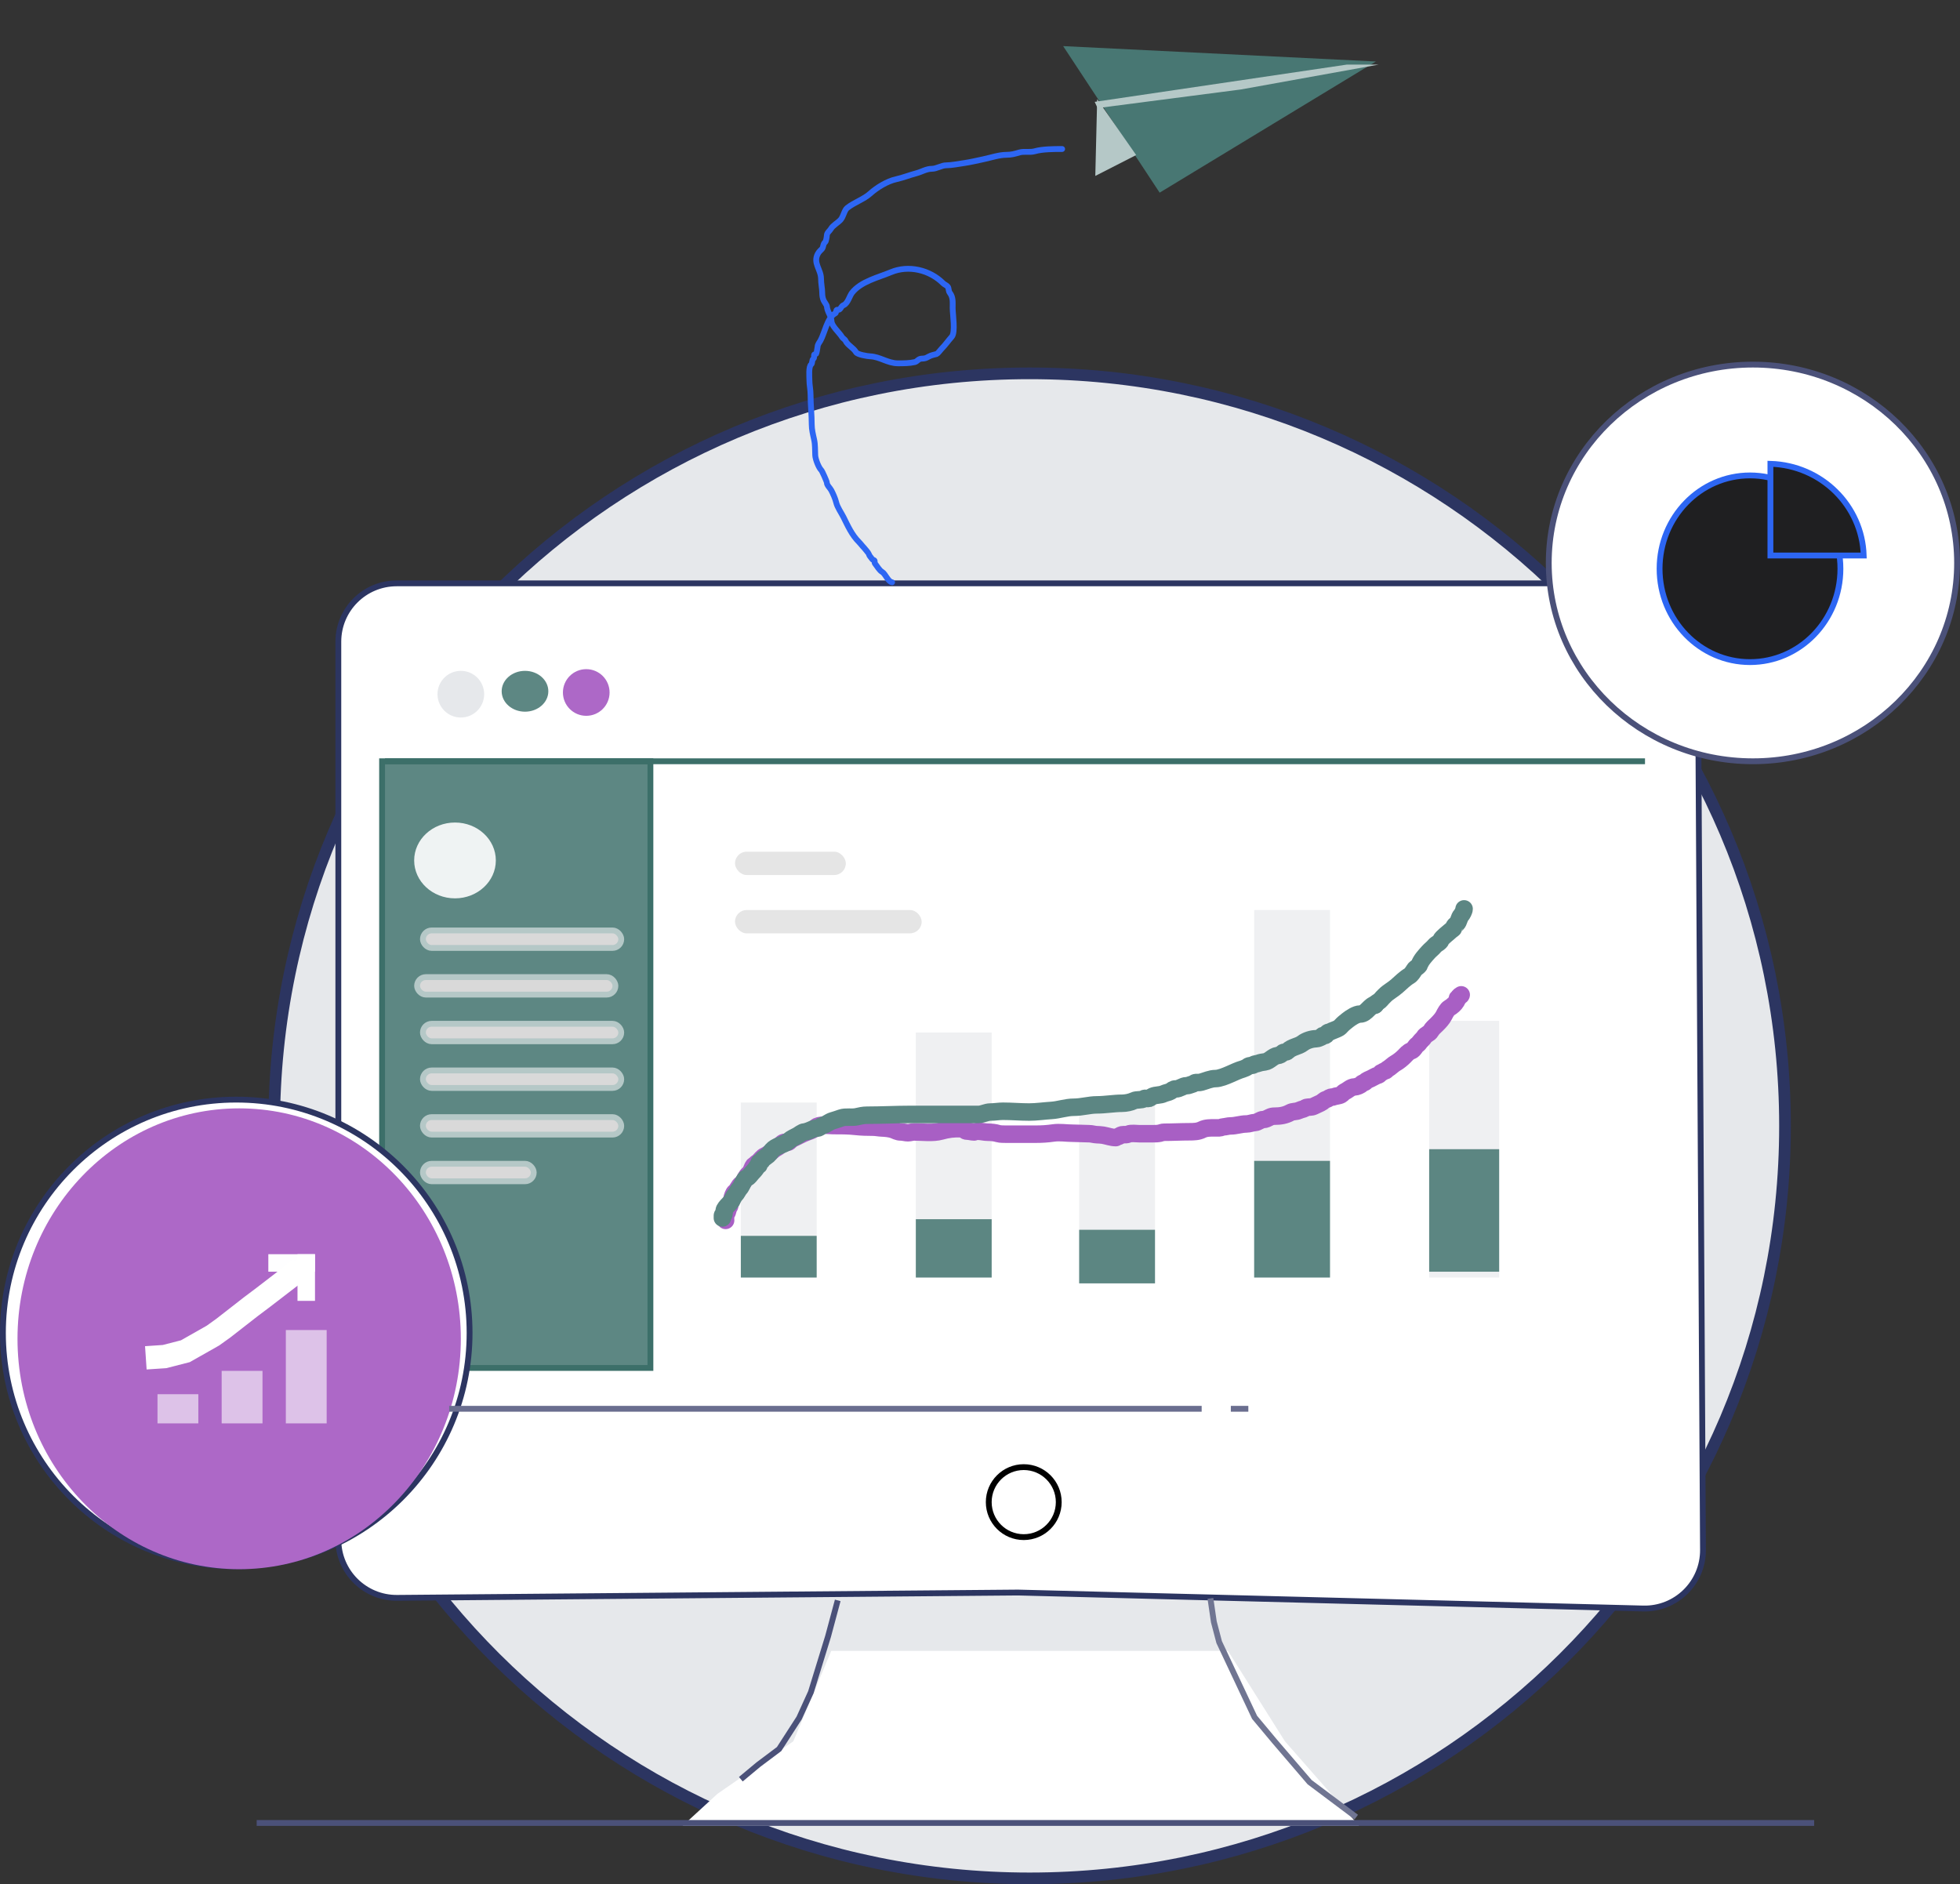 <svg width="336" height="323" viewBox="0 0 336 323" fill="none" xmlns="http://www.w3.org/2000/svg">
<rect x="0" y="0" width="336" height="323" fill="#333333" stroke="none"/>
<path d="M47 193C47 264.241 104.976 322 176.5 322C248.024 322 306 264.241 306 193C306 121.759 248.024 64 176.5 64C104.976 64 47 121.759 47 193Z" fill="#E6E8EB" stroke="#2C3561" stroke-width="2"/>
<path d="M58 110C58 104.477 62.477 100 68 100H281.057C286.557 100 291.025 104.443 291.056 109.943L291.941 265.683C291.973 271.328 287.33 275.881 281.686 275.737L174.5 273L68.086 273.913C62.53 273.961 58 269.47 58 263.914V110Z" fill="white" stroke="#2C3561"/>
<path d="M94 118.5C94 120.433 92.209 122 90 122C87.791 122 86 120.433 86 118.5C86 116.567 87.791 115 90 115C92.209 115 94 116.567 94 118.5Z" fill="#5D8783"/>
<path d="M104.5 118.709C104.5 120.918 102.709 122.709 100.5 122.709C98.291 122.709 96.5 120.918 96.5 118.709C96.5 116.5 98.291 114.709 100.5 114.709C102.709 114.709 104.5 116.5 104.5 118.709Z" fill="#AD68C7"/>
<circle cx="79" cy="119" r="4" fill="#E6E8EB"/>
<rect x="65.5" y="130.5" width="46" height="104" fill="#5D8783" stroke="#3C6F69"/>
<ellipse cx="78" cy="147.5" rx="7" ry="6.5" fill="#EFF3F3"/>
<rect x="72.5" y="199.5" width="19" height="3" rx="1.5" fill="#D9D9D9" stroke="#B5C8C7"/>
<rect x="72.5" y="191.5" width="34" height="3" rx="1.5" fill="#D9D9D9" stroke="#B5C8C7"/>
<rect x="72.5" y="183.5" width="34" height="3" rx="1.5" fill="#D9D9D9" stroke="#B5C8C7"/>
<rect x="72.5" y="175.5" width="34" height="3" rx="1.5" fill="#D9D9D9" stroke="#B5C8C7"/>
<rect x="71.5" y="167.5" width="34" height="3" rx="1.5" fill="#D9D9D9" stroke="#B5C8C7"/>
<rect x="72.5" y="159.5" width="34" height="3" rx="1.5" fill="#D9D9D9" stroke="#B5C8C7"/>
<circle cx="40.5" cy="228.5" r="40" fill="white" stroke="#2C3561"/>
<path d="M3 229.5C3 251.315 20.013 269 41 269C61.987 269 79 251.315 79 229.5C79 207.685 61.987 190 41 190C20.013 190 3 207.685 3 229.5Z" fill="#AD68C7"/>
<rect x="27" y="239" width="7" height="5" fill="#DDC2E8"/>
<rect x="38" y="235" width="7" height="9" fill="#DDC2E8"/>
<rect x="49" y="228" width="7" height="16" fill="#DDC2E8"/>
<path d="M142.5 283H210.506L215.389 290.75L220.273 298.5L233 313H117L123 307.5L136 298.5L142.5 283Z" fill="white"/>
<path d="M143.61 274.344L141.951 280.522L139.011 290.078L137 294.5L133.558 299.831L130 302.5L127 305" stroke="#4B5179"/>
<path d="M207.5 274L208.087 278.025L209 281.5L215.071 294.392L218.5 298.5L221.5 302L224.5 305.5L228.5 308.5L232.5 311.5" stroke="#707592"/>
<rect x="44" y="312" width="267" height="1" fill="#4B5179"/>
<path d="M335.5 96.5C335.5 115.264 319.844 130.5 300.5 130.5C281.156 130.5 265.5 115.264 265.5 96.5C265.5 77.736 281.156 62.5 300.5 62.5C319.844 62.5 335.5 77.736 335.5 96.5Z" fill="white" stroke="#4B5179"/>
<path d="M315.5 97.5C315.5 106.351 308.546 113.5 300 113.5C291.454 113.5 284.5 106.351 284.5 97.5C284.5 88.649 291.454 81.5 300 81.5C308.546 81.5 315.5 88.649 315.5 97.5Z" fill="#1F1F21" stroke="#2D66F3"/>
<path d="M319.492 95.228C319.229 86.667 312.219 79.762 303.5 79.507V79.555V79.737V79.918V80.098V80.277V80.454V80.63V80.805V80.978V81.151V81.322V81.491V81.66V81.827V81.993V82.158V82.322V82.485V82.646V82.806V82.965V83.123V83.279V83.434V83.588V83.741V83.893V84.044V84.193V84.341V84.489V84.635V84.779V84.923V85.065V85.207V85.347V85.486V85.624V85.761V85.897V86.031V86.165V86.297V86.428V86.559V86.688V86.816V86.943V87.069V87.193V87.317V87.439V87.561V87.681V87.801V87.919V88.037V88.153V88.268V88.382V88.495V88.608V88.719V88.829V88.938V89.046V89.153V89.259V89.364V89.468V89.571V89.673V89.774V89.874V89.973V90.071V90.168V90.264V90.36V90.454V90.547V90.639V90.731V90.821V90.911V90.999V91.087V91.174V91.26V91.289V91.289V91.29V91.29V91.29V91.291V91.292V91.292V91.294V91.294V91.296V91.296V91.298V91.299V91.302V91.302V91.305V91.306V91.309V91.311V91.313V91.315V91.318V91.32V91.323V91.326V91.329V91.332V91.335V91.339V91.341V91.344V91.346V91.348V91.354V91.356V91.362V91.363V91.371V91.371V91.38V91.38V91.389V91.39V91.398V91.4V91.407V91.411V91.418V91.422V91.428V91.428V91.434V91.439V91.447V91.45V91.46V91.461V91.473V91.473V91.486V91.487V91.498V91.501V91.511V91.511V91.517V91.524V91.532V91.538V91.548V91.552V91.565V91.567V91.581V91.582V91.594V91.596V91.6V91.612V91.619V91.627V91.638V91.644V91.657V91.66V91.675V91.677V91.677V91.694V91.698V91.711V91.719V91.729V91.741V91.747V91.755V91.764V91.765V91.784V91.787V91.803V91.81V91.822V91.835V91.841V91.859V91.861V91.881V91.885V91.902V91.911V91.913V91.922V91.938V91.943V91.964V91.965V91.986V91.991V91.993V92.008V92.021V92.03V92.05V92.052V92.068V92.075V92.08V92.097V92.11V92.121V92.141V92.144V92.144V92.168V92.173V92.192V92.205V92.216V92.219V92.238V92.24V92.264V92.271V92.289V92.293V92.306V92.314V92.34V92.34V92.365V92.366V92.376V92.391V92.412V92.417V92.438V92.443V92.449V92.469V92.486V92.496V92.51V92.523V92.524V92.55V92.563V92.577V92.581V92.602V92.605V92.632V92.642V92.651V92.66V92.683V92.688V92.716V92.72V92.725V92.745V92.767V92.773V92.788V92.802V92.81V92.831V92.853V92.855V92.86V92.889V92.897V92.919V92.922V92.942V92.948V92.978V92.987V92.988V93.008V93.034V93.038V93.052V93.068V93.081V93.099V93.116V93.129V93.129V93.16V93.177V93.18V93.19V93.221V93.226V93.242V93.252V93.276V93.284V93.303V93.315V93.327V93.346V93.364V93.378V93.409V93.424V93.43V93.441V93.473V93.483V93.484V93.484V93.485V93.485V93.485V93.486V93.486V93.487V93.487V93.488V93.489V93.49V93.491V93.492V93.494V93.495V93.497V93.498V93.5V93.501V93.504V93.504V93.505V93.508V93.508V93.513V93.513V93.518V93.518V93.523V93.524V93.528V93.53V93.534V93.536V93.537V93.537V93.54V93.542V93.544V93.546V93.551V93.553V93.559V93.56V93.567V93.567V93.569V93.575V93.576V93.583V93.586V93.59V93.591V93.596V93.6V93.6V93.602V93.606V93.609V93.617V93.618V93.627V93.628V93.634V93.637V93.64V93.645V93.647V93.652V93.656V93.657V93.665V93.667V93.668V93.678V93.679V93.69V93.692V93.699V93.701V93.701V93.707V93.712V93.713V93.722V93.725V93.732V93.737V93.737V93.749V93.753V93.757V93.762V93.765V93.768V93.769V93.775V93.787V93.788V93.797V93.801V93.804V93.814V93.814V93.822V93.822V93.828V93.83V93.841V93.842V93.856V93.86V93.863V93.871V93.872V93.876V93.88V93.885V93.896V93.9V93.9V93.915V93.921V93.929V93.93V93.93V93.931V93.943V93.945V93.961V93.963V93.965V93.977V93.981V93.988V93.99V93.993V93.996V94.009V94.011V94.025V94.029V94.032V94.035V94.041V94.05V94.058V94.059V94.063V94.074V94.083V94.084V94.091V94.096V94.108V94.11V94.111V94.125V94.129V94.133V94.136V94.143V94.16V94.163V94.163V94.173V94.177V94.182V94.191V94.195V94.197V94.213V94.219V94.23V94.231V94.231V94.235V94.247V94.249V94.264V94.267V94.277V94.278V94.285V94.297V94.298V94.304V94.307V94.322V94.325V94.331V94.337V94.341V94.359V94.362V94.365V94.368V94.371V94.378V94.397V94.399V94.4V94.415V94.417V94.427V94.433V94.433V94.434V94.454V94.462V94.466V94.466V94.473V94.492V94.493V94.5V94.5V94.506V94.511V94.53V94.534V94.534V94.549V94.549V94.559V94.568V94.569V94.569V94.588V94.592V94.602V94.605V94.608V94.626V94.627V94.634V94.635V94.642V94.647V94.666V94.669V94.675V94.679V94.686V94.694V94.703V94.705V94.716V94.717V94.725V94.737V94.744V94.755V94.755V94.762V94.764V94.771V94.784V94.794V94.795V94.803V94.805V94.823V94.832V94.833V94.834V94.838V94.842V94.862V94.871V94.872V94.875V94.881V94.901V94.902V94.906V94.908V94.916V94.92V94.94V94.94V94.945V94.958V94.959V94.973V94.974V94.979V94.98V94.998V95.001V95.007V95.016V95.017V95.037V95.041V95.044V95.045V95.05V95.056V95.074V95.075V95.084V95.088V95.094V95.108V95.113V95.117V95.118V95.132V95.133V95.142V95.149V95.151V95.17V95.175V95.179V95.181V95.188V95.191V95.207V95.209V95.212V95.225V95.225V95.228H303.529H303.58H303.63H303.68H303.729H303.778H303.827H303.875H303.923H303.97H304.017H304.064H304.11H304.156H304.201H304.246H304.291H304.335H304.379H304.423H304.466H304.509H304.551H304.593H304.635H304.677H304.718H304.758H304.799H304.839H304.878H304.917H304.956H304.995H305.033H305.071H305.109H305.146H305.183H305.219H305.255H305.291H305.327H305.362H305.397H305.432H305.466H305.5H305.533H305.567H305.6H305.633H305.665H305.697H305.729H305.76H305.792H305.822H305.853H305.883H305.913H305.943H305.973H306.002H306.031H306.059H306.087H306.116H306.143H306.171H306.198H306.225H306.252H306.278H306.304H306.33H306.356H306.381H306.406H306.431H306.456H306.48H306.504H306.528H306.552H306.575H306.598H306.621H306.644H306.667H306.689H306.711H306.733H306.754H306.776H306.797H306.818H306.838H306.859H306.879H306.899H306.919H306.939H306.958H306.977H306.996H307.015H307.034H307.052H307.07H307.089H307.106H307.124H307.142H307.159H307.176H307.193H307.21H307.227H307.243H307.259H307.275H307.291H307.307H307.323H307.338H307.354H307.369H307.384H307.399H307.413H307.428H307.442H307.457H307.471H307.485H307.498H307.512H307.526H307.539H307.553H307.566H307.579H307.592H307.605H307.617H307.63H307.642H307.655H307.667H307.679H307.691H307.703H307.715H307.727H307.738H307.75H307.761H307.773H307.784H307.795H307.806H307.817H307.828H307.839H307.85H307.86H307.871H307.881H307.892H307.902H307.913H307.923H307.933H307.943H307.953H307.963H307.973H307.983H307.993H308.003H308.013H308.022H308.032H308.042H308.051H308.061H308.071H308.08H308.089H308.099H308.108H308.118H308.127H308.137H308.146H308.155H308.164H308.174H308.183H308.192H308.202H308.211H308.22H308.229H308.239H308.248H308.257H308.267H308.276H308.285H308.295H308.304H308.313H308.323H308.332H308.341H308.351H308.36H308.37H308.379H308.389H308.399H308.408H308.418H308.428H308.438H308.447H308.457H308.467H308.477H308.487H308.497H308.507H308.518H308.528H308.538H308.549H308.559H308.57H308.58H308.591H308.602H308.613H308.624H308.635H308.646H308.657H308.668H308.68H308.691H308.703H308.714H308.726H308.738H308.75H308.762H308.774H308.786H308.799H308.811H308.824H308.837H308.85H308.863H308.876H308.889H308.902H308.916H308.929H308.943H308.957H308.971H308.985H309H309.014H309.029H309.043H309.058H309.073H309.088H309.104H309.119H309.135H309.151H309.167H309.183H309.199H309.216H309.233H309.249H309.266H309.284H309.301H309.319H309.336H309.354H309.372H309.391H309.409H309.428H309.447H309.466H309.485H309.505H309.524H309.544H309.564H309.585H309.605H309.626H309.647H309.668H309.69H309.711H309.733H309.755H309.777H309.8H309.823H309.846H309.869H309.892H309.916H309.94H309.964H309.989H310.013H310.038H310.064H310.089H310.115H310.141H310.167H310.194H310.22H310.247H310.275H310.302H310.33H310.358H310.387H310.415H310.444H310.473H310.503H310.533H310.563H310.593H310.624H310.655H310.686H310.718H310.75H310.782H310.814H310.847H310.88H310.914H310.947H310.981H311.016H311.05H311.085H311.121H311.156H311.192H311.229H311.265H311.302H311.34H311.377H311.415H311.454H311.492H311.531H311.571H311.61H311.65H311.691H311.732H311.773H311.814H311.856H311.898H311.941H311.984H312.027H312.071H312.115H312.159H312.204H312.249H312.295H312.341H312.387H312.434H312.481H312.528H312.576H312.625H312.673H312.723H312.772H312.822H312.872H312.923H312.974H313.026H313.078H313.13H313.183H313.236H313.29H313.344H313.398H313.453H313.508H313.564H313.62H313.677H313.734H313.792H313.85H313.908H313.967H314.026H314.086H314.146H314.207H314.268H314.33H314.392H314.454H314.517H314.581H314.645H314.709H314.774H314.839H314.905H314.971H315.038H315.105H315.173H315.241H315.31H315.379H315.449H315.519H315.59H315.661H315.732H315.805H315.877H315.951H316.024H316.098H316.173H316.248H316.324H316.4H316.477H316.555H316.632H316.711H316.79H316.869H316.949H317.03H317.111H317.192H317.274H317.357H317.44H317.524H317.608H317.693H317.779H317.865H317.951H318.038H318.126H318.214H318.303H318.392H318.482H318.573H318.664H318.755H318.848H318.94H319.034H319.128H319.222H319.317H319.413H319.492Z" fill="#1F1F21" stroke="#2D66F3"/>
<circle cx="175.5" cy="257.5" r="6" fill="white" stroke="black"/>
<rect x="77" y="241" width="129" height="1" fill="#6A6E8F"/>
<rect x="211" y="241" width="3" height="1" fill="#6A6E8F"/>
<rect x="126" y="146" width="19" height="4" rx="2" fill="#E5E5E5"/>
<rect x="126" y="156" width="32" height="4" rx="2" fill="#E5E5E5"/>
<path d="M66 130H282V131H66V130Z" fill="#3C6F69"/>
<rect x="245" y="175" width="12" height="44" fill="#EFF0F2"/>
<rect x="245" y="197" width="12" height="21" fill="#5C8682"/>
<rect x="215" y="156" width="13" height="63" fill="#EFF0F2"/>
<rect x="215" y="199" width="13" height="20" fill="#5C8682"/>
<rect x="185" y="189" width="13" height="31" fill="#EFF0F2"/>
<rect x="185" y="210.815" width="13" height="9.185" fill="#5C8682"/>
<rect x="157" y="177" width="13" height="42" fill="#EFF0F2"/>
<rect x="157" y="209" width="13" height="10" fill="#5C8682"/>
<rect x="127" y="189" width="13" height="30" fill="#EFF0F2"/>
<rect x="127" y="211.857" width="13" height="7.143" fill="#5C8682"/>
<path d="M250.492 170.54C250.475 170.673 250.351 170.701 250.241 170.707C250.121 170.714 250.17 170.899 250.093 170.976C249.999 171.07 249.833 171.033 249.824 171.208C249.814 171.379 249.742 171.514 249.656 171.663C249.398 172.114 248.895 172.541 248.45 172.795C248.078 173.008 247.728 173.692 247.55 174.048C247.252 174.644 246.765 175.149 246.297 175.616C245.915 175.999 245.535 176.289 245.271 176.763C245.025 177.206 244.405 177.313 244.144 177.77C244.015 177.996 243.729 178.268 243.541 178.456C243.391 178.606 243.185 178.961 243.012 179.06C242.613 179.288 242.391 180.008 241.926 180.141C241.433 180.281 241.039 180.782 240.738 181.083C240.36 181.46 239.791 181.942 239.3 182.215C238.762 182.513 238.385 182.973 237.838 183.278C237.718 183.344 237.618 183.54 237.504 183.565C237.336 183.602 237.207 183.638 237.063 183.755C236.951 183.847 236.721 183.877 236.645 183.987C236.576 184.089 236.374 184.289 236.251 184.317C235.863 184.403 235.368 184.742 234.998 184.906C234.789 184.999 234.21 185.225 234.102 185.407C233.961 185.648 233.605 185.593 233.453 185.783C233.233 186.058 232.554 186.314 232.219 186.326C231.521 186.352 231.124 186.878 230.529 187.143C230.302 187.244 230.156 187.515 229.898 187.663C229.51 187.884 229.027 187.846 228.646 188.015C228.474 188.091 228.308 188.045 228.126 188.099C227.843 188.183 227.645 188.399 227.356 188.479C226.923 188.599 226.782 188.91 226.395 189.082C225.99 189.262 225.576 189.463 225.184 189.649C224.81 189.826 224.39 189.746 223.973 189.839C223.798 189.878 223.682 190.037 223.513 190.085C223.209 190.172 222.921 190.246 222.632 190.377C222.162 190.591 221.621 190.487 221.175 190.734C220.345 191.196 219.469 191.338 218.502 191.338C218.196 191.338 217.944 191.384 217.667 191.523C217.341 191.686 216.915 191.922 216.539 191.922C216.104 191.922 215.613 192.398 215.161 192.423C214.653 192.452 214.185 192.674 213.662 192.674C212.751 192.674 211.875 193.008 210.952 193.008C210.524 193.008 210.129 193.159 209.713 193.175C209.495 193.183 209.29 193.337 209.045 193.342C208.773 193.348 208.501 193.342 208.229 193.342C207.491 193.342 206.725 193.324 206.057 193.658C205.374 193.999 204.644 194.01 203.885 194.01C202.438 194.01 201.014 194.094 199.584 194.094C199.254 194.094 199.118 194.193 198.832 194.256C198.451 194.341 198.101 194.344 197.705 194.344C196.897 194.344 196.09 194.344 195.282 194.344C194.743 194.344 193.941 194.201 193.445 194.409C193.175 194.523 192.872 194.511 192.568 194.511C192.178 194.511 192.12 194.631 191.858 194.762" stroke="#A85FC4" stroke-width="3" stroke-linecap="round"/>
<path d="M191.273 195.013C190.55 195.013 189.796 194.716 189.097 194.6C188.77 194.545 188.295 194.523 187.997 194.511C187.566 194.494 187.153 194.344 186.721 194.344C185.836 194.344 184.82 194.261 183.886 194.261C182.783 194.261 181.68 194.057 180.578 194.219C179.535 194.372 178.559 194.428 177.492 194.428C176.378 194.428 175.265 194.428 174.151 194.428C173.596 194.428 173.04 194.428 172.485 194.428C172.144 194.428 171.449 194.426 171.125 194.326C170.541 194.146 169.954 194.094 169.344 194.094C168.749 194.094 168.218 193.927 167.636 193.927" stroke="#A85FC4" stroke-width="3" stroke-linecap="round"/>
<path d="M166.997 194.043C166.565 194.043 166.276 193.907 165.836 193.907C165.321 193.907 165.328 193.526 164.812 193.497C163.58 193.429 162.468 193.572 161.322 193.899C159.951 194.291 158.116 194.043 156.709 194.043C156.318 194.043 156.018 194.18 155.654 194.18C155.241 194.18 154.865 194.043 154.44 194.043C153.866 194.043 153.573 193.805 153.06 193.634C152.511 193.451 151.756 193.382 151.186 193.36C150.656 193.34 150.185 193.224 149.645 193.224C148.628 193.224 147.629 193.196 146.649 193.087C145.379 192.946 144.072 192.951 142.764 192.951C141.986 192.951 140.432 192.673 139.851 193.254C139.252 193.853 138.56 193.936 137.772 194.286C137.177 194.551 136.591 194.889 135.996 195.143C135.654 195.29 135.486 195.544 135.23 195.743C135.013 195.912 134.675 195.771 134.426 195.826C134.034 195.913 133.719 196.409 133.402 196.608C133.02 196.846 132.653 197.038 132.339 197.351C132.115 197.575 131.457 198.003 131.148 198.14C130.706 198.337 130.379 198.826 130.048 199.157C129.927 199.278 129.69 199.351 129.608 199.506C129.441 199.821 129.404 199.604 129.198 199.809C129.009 199.999 128.828 200.637 128.682 200.864C128.423 201.267 128.086 201.412 127.878 201.828C127.699 202.185 127.429 202.757 127.119 202.95C126.619 203.263 126.471 203.983 126.027 204.316C125.726 204.542 125.562 205.131 125.488 205.462C125.444 205.662 125.399 205.962 125.268 206.129C125.079 206.372 125.171 206.686 125.003 206.888C124.768 207.17 124.797 207.701 124.555 208.003C124.31 208.31 124.388 208.816 124.388 209.202" stroke="#A85FC4" stroke-width="3" stroke-linecap="round"/>
<path d="M123.842 208.793C123.842 208.657 123.834 208.518 123.842 208.383C123.854 208.179 124.065 208.321 124.107 208.17C124.195 207.864 124.07 207.593 124.221 207.29C124.384 206.964 124.94 206.405 125.177 206.167C125.559 205.785 125.646 205.213 126.027 204.832C126.322 204.537 126.517 204.008 126.816 203.709C127.105 203.42 127.626 201.983 127.939 201.964C128.287 201.944 128.728 201.251 129.001 200.978C129.322 200.657 129.609 200.316 129.821 199.916C129.904 199.758 129.994 199.849 130.094 199.749C130.185 199.657 130.098 199.425 130.132 199.309C130.178 199.148 130.633 199.122 130.67 198.823C130.683 198.723 131.485 198.188 131.657 198.034C132.001 197.724 132.247 197.234 132.613 196.942C133.39 196.319 134.511 196.21 135.283 195.515C135.636 195.198 136.261 194.917 136.679 194.696C137.031 194.51 137.529 194.066 137.908 194.043C138.319 194.019 139.016 193.703 139.411 193.527C139.652 193.42 140.026 193.428 140.291 193.353C140.535 193.283 140.761 193.007 140.981 192.958C141.609 192.819 142.116 192.305 142.749 192.124C143.197 191.996 143.722 191.821 144.19 191.653C144.981 191.371 146.03 191.624 146.854 191.441C147.475 191.303 147.964 191.175 148.621 191.175C151.112 191.175 153.523 191.039 156.004 191.039C158.735 191.039 161.466 191.039 164.198 191.039C165.381 191.039 166.565 191.039 167.748 191.039C168.439 191.039 169.067 190.629 169.797 190.629C170.537 190.629 171.229 190.493 171.944 190.493C173.425 190.493 174.906 190.629 176.42 190.629C177.728 190.629 179.013 190.428 180.244 190.356C181.474 190.284 182.773 189.81 184.068 189.81C185.429 189.81 186.745 189.4 188.029 189.4C189.469 189.4 190.961 189.127 192.368 189.127C192.978 189.127 193.832 188.964 194.386 188.687C194.858 188.451 195.751 188.63 196.116 188.338C196.303 188.189 196.741 188.364 196.966 188.3C197.144 188.249 197.394 188.015 197.588 187.928C198.169 187.67 198.88 187.78 199.5 187.488C199.873 187.312 200.301 187.28 200.653 187.078C201.003 186.878 201.12 186.669 201.549 186.669C202.245 186.669 202.776 186.122 203.392 186.122C203.733 186.122 204.127 185.913 204.492 185.819C204.692 185.768 204.776 185.584 204.993 185.576C205.31 185.564 205.609 185.594 205.919 185.508C206.718 185.286 207.548 184.893 208.377 184.893C209.086 184.893 210.152 184.445 210.828 184.15C211.594 183.814 212.304 183.469 213.081 183.247C213.263 183.195 213.759 182.979 213.9 182.845C214.182 182.579 214.763 182.715 214.932 182.503C215.036 182.374 215.562 182.353 215.752 182.268C216.054 182.134 216.511 182.081 216.844 182.033C217.652 181.918 218.179 181.062 219.029 180.94C219.434 180.883 219.583 180.789 219.849 180.523C220.106 180.265 220.458 180.46 220.736 180.182C221.49 179.428 222.549 179.432 223.331 178.824C223.918 178.367 224.895 178.065 225.653 178.065C225.868 178.065 226.343 177.866 226.54 177.761C226.669 177.693 226.653 177.528 226.814 177.519C226.98 177.509 227.15 177.553 227.292 177.443C227.435 177.331 227.454 177.167 227.572 177.048C227.693 176.928 227.925 176.96 228.073 176.866C228.258 176.748 228.829 176.551 229.082 176.434C229.555 176.215 229.597 176.214 229.924 175.849C230.234 175.505 230.67 175.159 231.047 174.863C231.554 174.465 232.5 173.831 233.164 173.831C234.267 173.831 234.872 172.193 235.827 172.193" stroke="#5C8683" stroke-width="3" stroke-linecap="round"/>
<path d="M235.69 172.329C235.741 171.925 236.422 171.722 236.646 171.441C236.881 171.149 237.117 170.918 237.405 170.63C238.01 170.025 238.803 169.634 239.484 169.021C240.145 168.427 240.912 167.682 241.624 167.276C241.912 167.111 242.308 166.509 242.451 166.252C242.625 165.938 243.221 165.71 243.338 165.357C243.593 164.593 244.343 163.796 244.871 163.209C245.208 162.835 245.618 162.549 245.933 162.155C246.22 161.796 246.876 161.586 247.026 161.138C247.159 160.738 248.369 159.848 248.649 159.568C248.734 159.483 249.205 159.174 249.211 159.082C249.233 158.706 249.498 158.583 249.757 158.323C250.106 157.975 250.124 157.312 250.47 156.927C250.674 156.7 250.986 156.115 250.986 155.804" stroke="#5C8683" stroke-width="3" stroke-linecap="round"/>
<rect x="46" y="215" width="8" height="3" fill="#FEFEFF"/>
<rect x="51" y="215" width="3" height="8" fill="white"/>
<path d="M25 232.765L28.213 232.547L31.773 231.633L36.5 228.955L38.296 227.666L43 224L45.134 222.395L51.5 217.5L51 215.955" stroke="white" stroke-width="4"/>
<path d="M235.863 10.541L198.795 33.027L182.254 7.904L235.863 10.541Z" fill="#487773"/>
<path d="M187.664 17.463L230.898 11.073H236.355L212.747 15.333L188.156 18.528L187.664 17.463Z" fill="#B5C8C7"/>
<path d="M187.765 30.159L188.085 17L194.771 26.581L187.765 30.159Z" fill="#B5C8C7"/>
<path d="M152.931 99.817C152.241 99.74 151.787 98.365 151.223 98.042C150.743 97.768 150.357 97.049 149.98 96.578C149.868 96.437 150.019 96.195 149.891 96.068C149.749 95.925 149.624 96.035 149.492 95.824C149.28 95.485 149.044 95.349 148.926 94.936C148.894 94.822 148.228 94.005 148.094 93.872C147.788 93.566 147.558 93.224 147.251 92.918C146.013 91.679 145.341 90.139 144.589 88.636C144.213 87.884 143.543 86.962 143.347 86.129C143.198 85.496 142.813 84.631 142.504 84.044C142.294 83.645 141.75 83.19 141.75 82.746C141.75 82.558 140.946 80.755 140.796 80.605C140.325 80.135 139.79 78.727 139.753 78.054C139.701 77.118 139.764 76.255 139.564 75.359C139.375 74.505 139.154 73.654 139.154 72.763C139.154 71.096 138.954 69.416 138.954 67.671C138.954 66.803 138.755 66.01 138.755 65.176C138.755 64.615 138.59 62.852 139.054 62.48C139.307 62.278 139.129 61.741 139.454 61.482C139.601 61.364 139.553 61.153 139.553 60.983C139.553 60.604 139.722 60.825 139.908 60.639C139.979 60.569 140.145 59.611 140.152 59.485C140.179 58.999 140.431 58.785 140.652 58.387C141.352 57.126 141.823 54.441 143.147 53.739C143.424 53.593 143.263 53.428 143.391 53.185C143.489 53.001 143.76 53.165 143.902 53.052C144.246 52.776 144.179 52.505 144.645 52.297C145.346 51.986 145.643 50.729 146.053 50.201C147.583 48.234 150.593 47.563 152.731 46.663C155.735 45.398 159.375 46.252 161.671 48.548C161.923 48.8 162.251 48.873 162.47 49.147C162.676 49.405 162.568 49.871 162.825 50.201C163.425 50.972 163.313 51.832 163.313 52.797C163.313 53.834 163.823 56.994 163.158 57.733C162.544 58.415 162.057 59.145 161.416 59.785C161.282 59.92 160.727 60.638 160.607 60.672C160.138 60.806 159.66 60.876 159.209 61.127C158.697 61.411 158.624 61.457 157.967 61.482C157.43 61.503 157.229 61.98 156.824 62.07C155.879 62.28 154.911 62.281 153.929 62.281C152.177 62.281 150.836 61.146 149.182 61.083C148.722 61.065 146.983 60.796 146.741 60.373C146.31 59.619 145.276 59.157 144.944 58.409C144.83 58.153 144.484 58.02 144.345 57.777C143.929 57.048 142.592 55.93 142.548 55.093C142.496 54.106 141.803 53.457 141.75 52.497C141.739 52.306 141.308 51.752 141.195 51.499C141.013 51.089 140.951 50.65 140.951 50.201C140.951 49.456 140.751 48.639 140.751 47.805C140.751 46.192 139.344 45.123 140.197 43.512C140.392 43.143 140.644 42.961 140.907 42.669C141.181 42.365 141.06 41.828 141.45 41.516C141.632 41.371 141.736 40.562 141.75 40.318C141.775 39.866 142.245 39.587 142.448 39.22C142.764 38.651 143.623 38.209 144.101 37.678C144.597 37.127 144.733 36.034 145.244 35.637C146.499 34.661 148.072 34.173 149.182 33.174C150.312 32.157 152.061 31.071 153.63 30.723C154.806 30.462 155.956 30 157.124 29.691C157.986 29.463 158.811 28.937 159.719 28.937C160.58 28.937 161.389 28.338 162.215 28.338C163.102 28.338 164.372 28.084 165.31 27.95C166.339 27.803 167.515 27.522 168.593 27.295C169.786 27.044 171.294 26.541 172.498 26.541C173.429 26.541 173.97 26.363 174.783 26.131C175.573 25.905 176.561 26.165 177.378 25.931C178.711 25.55 180.672 25.543 182.081 25.543" stroke="#2D66F3" stroke-linecap="round"/>
</svg>

